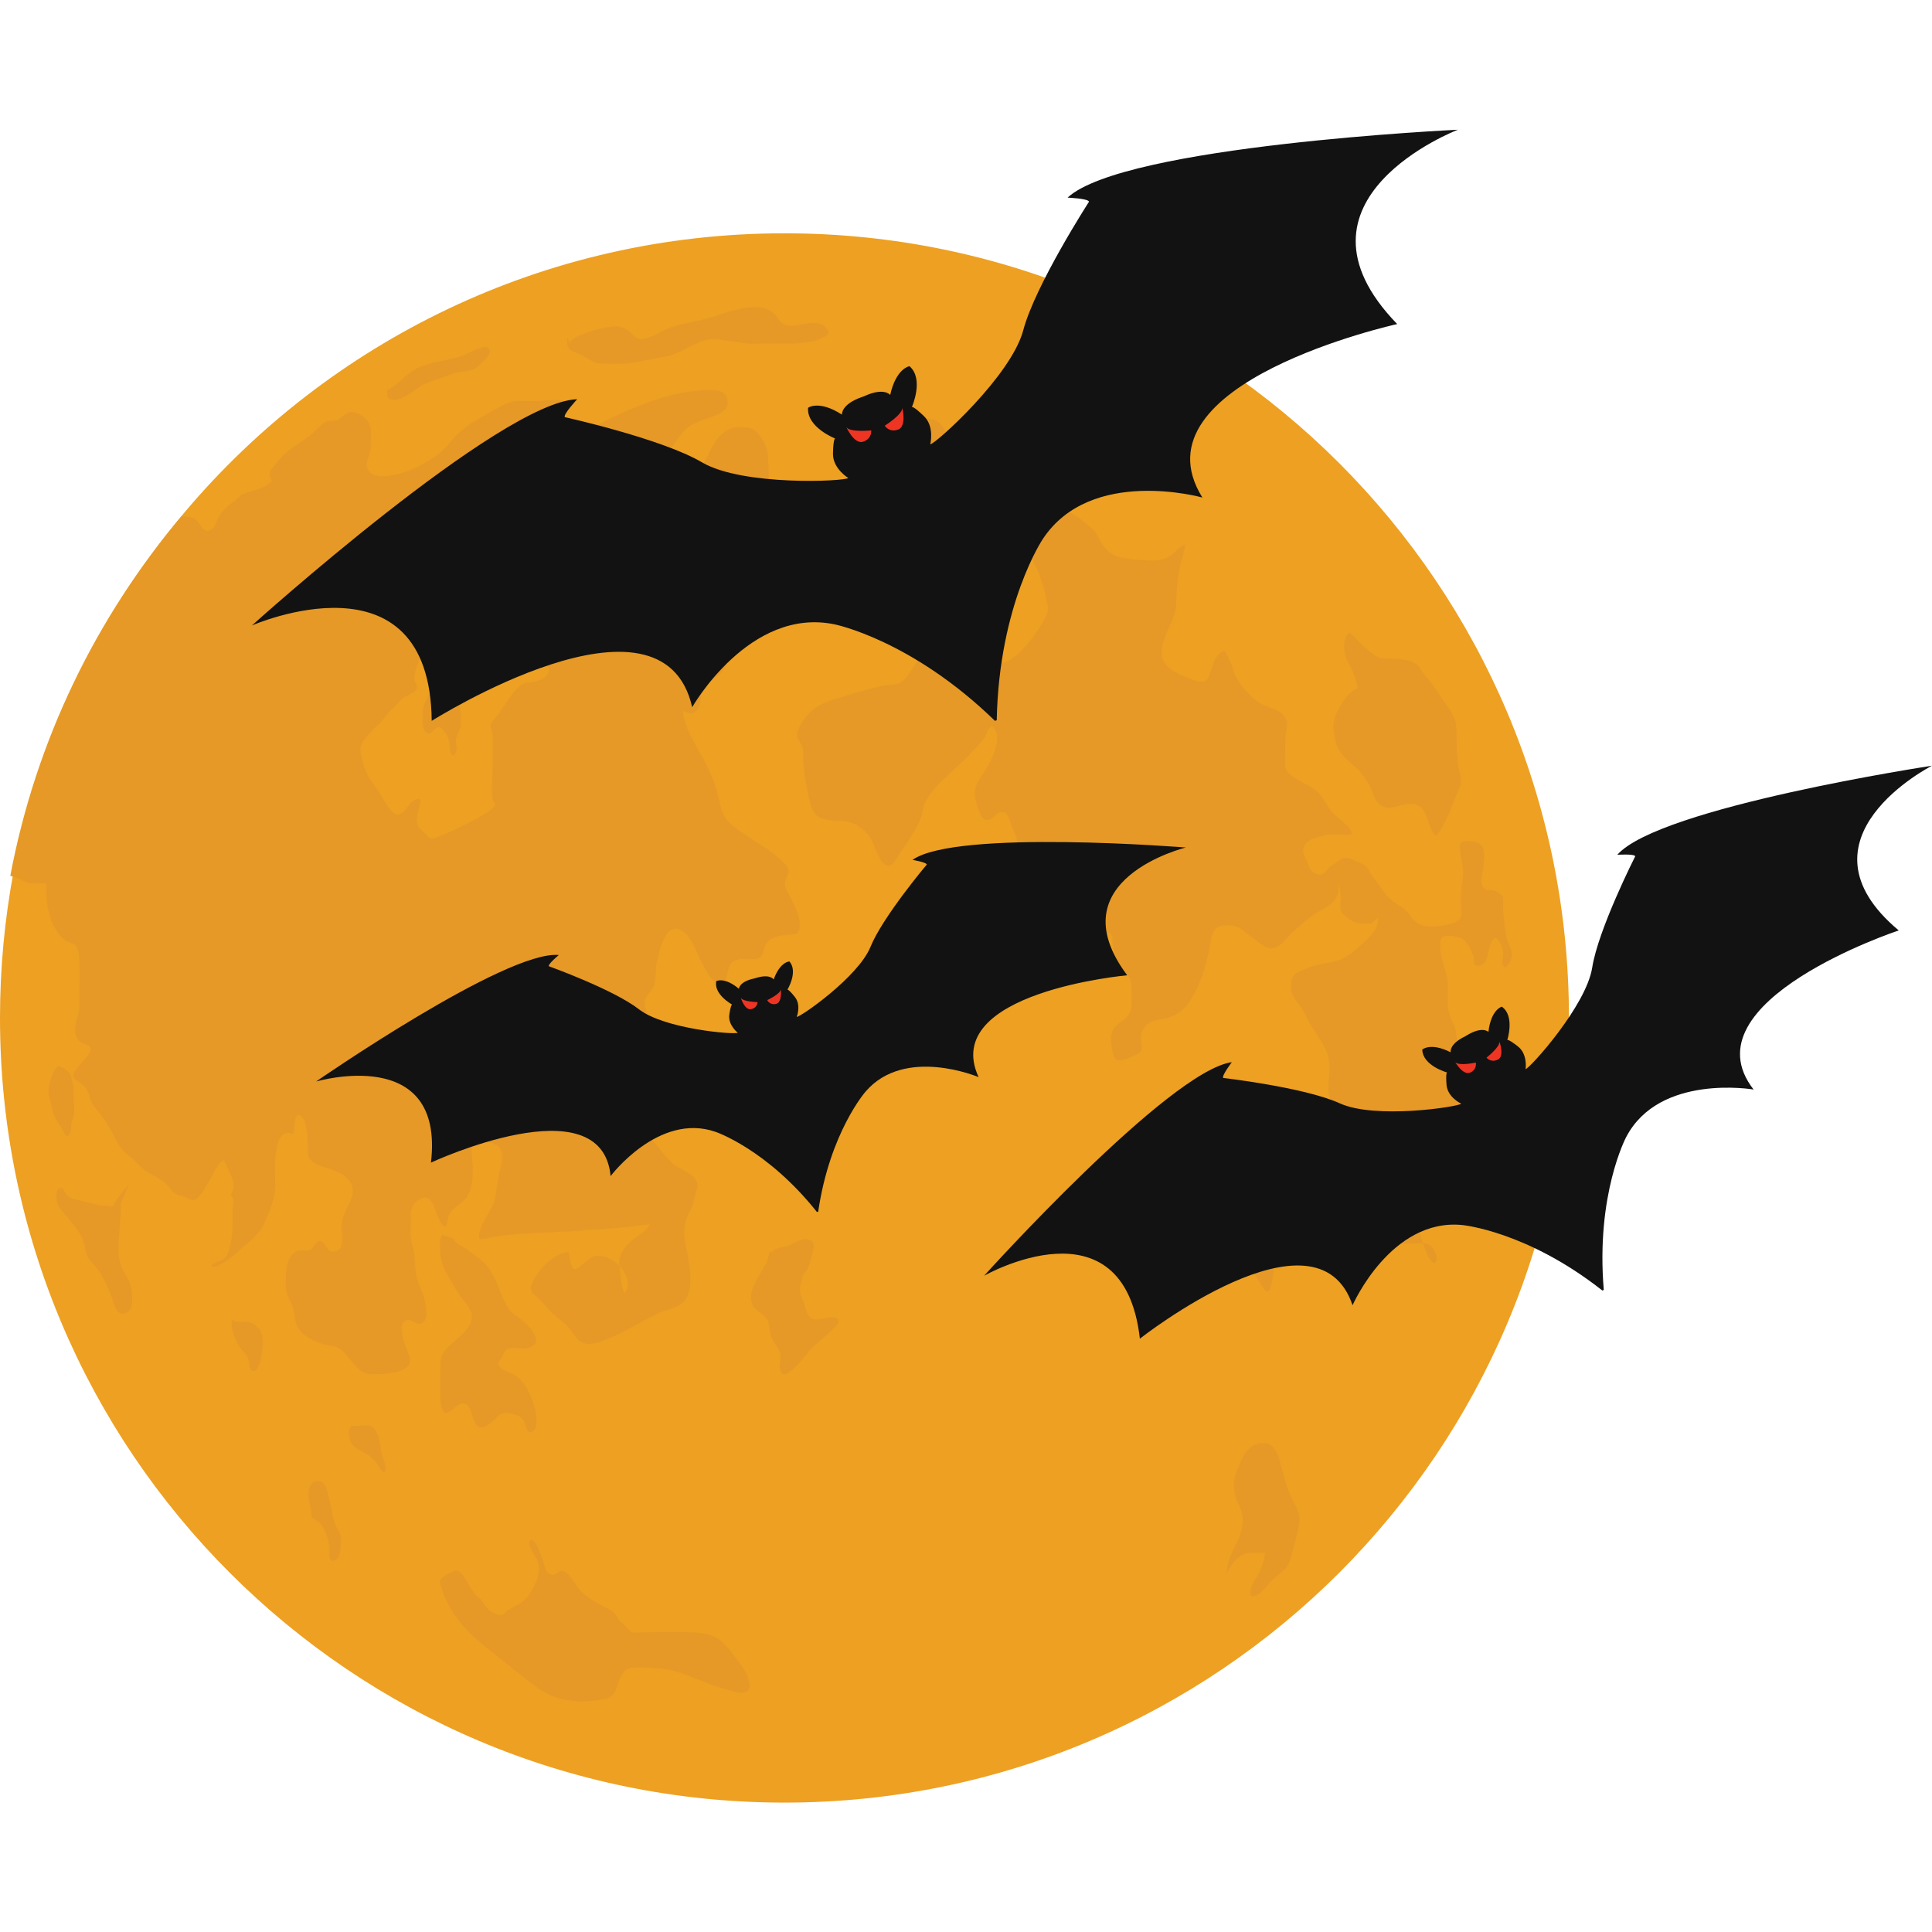 <svg xmlns="http://www.w3.org/2000/svg" xmlns:xlink="http://www.w3.org/1999/xlink" width="500" zoomAndPan="magnify" viewBox="0 0 375 375" height="500" preserveAspectRatio="xMidYMid meet" version="1.0"><defs><clipPath id="5c8dbe7b5a"><path d="M 0 45 L 305 45 L 305 349.906 L 0 349.906 Z M 0 45 " clip-rule="nonzero"/></clipPath><clipPath id="278263120d"><path d="M 48 25.156 L 283 25.156 L 283 140 L 48 140 Z M 48 25.156 " clip-rule="nonzero"/></clipPath></defs><g clip-path="url(#5c8dbe7b5a)"><path fill="#eda022" d="M 304.531 197.586 C 304.531 281.699 236.363 349.883 152.266 349.883 C 68.168 349.883 0 281.688 0 197.586 C 0 187.887 0.91 178.391 2.637 169.18 C 7.59 142.91 19.285 119.02 35.867 99.391 C 63.805 66.305 105.586 45.285 152.266 45.285 C 236.363 45.285 304.531 113.469 304.531 197.586 Z M 304.531 197.586 " fill-opacity="1" fill-rule="nonzero"/></g><path fill="#e69926" d="M 88.109 121.02 C 88.137 123.824 87.621 126.082 86.367 128.664 C 85.414 130.637 84.52 132.609 83.457 134.531 C 82.695 135.891 82.027 136.938 82.055 138.488 C 82.07 139.469 81.797 140.68 82.273 141.535 C 83.5 143.711 84.109 140.965 85.254 141.156 C 86.125 141.305 87.047 143.141 87.211 143.945 C 87.266 144.23 87.277 147.902 88.461 146.121 C 88.898 145.469 88.383 144.23 88.504 143.48 C 88.668 142.57 89.266 141.781 89.402 140.867 C 89.523 140.105 89.375 139.184 89.375 138.406 C 89.375 137.359 89.102 135.93 89.441 134.938 C 89.797 133.875 90.734 132.828 91.223 131.793 C 91.699 130.801 92.027 129.875 92.285 128.801 C 92.555 127.66 93.277 126.707 93.508 125.578 C 93.754 124.328 93.004 123.672 92 122.965 C 91.047 122.301 89.141 122.012 88.531 121.035 " fill-opacity="1" fill-rule="nonzero"/><path fill="#e69926" d="M 86.816 105.484 C 85.781 106.547 84.723 110.125 85.469 111.348 C 86.492 111.281 86.883 109.676 87.145 108.914 C 87.578 107.676 88.027 107.156 89.43 106.844 C 90.34 106.641 91.266 106.859 92.188 106.805 C 93.074 106.75 94.949 106.586 95.547 105.852 C 96.691 104.449 95.168 104.18 94.23 103.758 C 93.578 103.457 93.113 102.996 92.379 102.887 C 91.387 102.734 89.605 102.668 88.613 102.871 C 87.469 103.105 87.047 103.715 86.383 104.641 " fill-opacity="1" fill-rule="nonzero"/><path fill="#e69926" d="M 75.176 75.719 C 77.445 74.629 78.859 72.426 81.16 71.391 C 83.852 70.195 86.762 70.004 89.535 69.133 C 90.352 68.875 93.684 66.957 94.555 67.418 C 96.23 68.305 93.184 70.809 92.449 71.324 C 91.141 72.234 89.93 72.02 88.516 72.332 C 87.402 72.574 86.176 73.203 85.09 73.555 C 83.934 73.938 82.668 74.289 81.633 74.957 C 80.438 75.73 76.672 78.957 75.188 77.012 " fill-opacity="1" fill-rule="nonzero"/><path fill="#e69926" d="M 110.539 66.656 C 111.012 65.516 112.891 64.984 113.965 64.562 C 115.449 63.992 117.203 63.625 118.781 63.395 C 120.262 63.16 121.512 63.707 122.617 64.727 C 123.352 65.406 123.719 65.867 124.793 65.789 C 126.164 65.707 127.812 64.605 129.02 64.047 C 131.688 62.848 134.434 62.562 137.266 61.828 C 141.047 60.836 148.238 57.34 151.082 61.922 C 153.301 65.5 158.738 60.102 160.918 64.508 C 160.102 66.168 155.559 66.645 153.883 66.672 C 151.965 66.711 150.051 66.672 148.117 66.672 C 146.582 66.672 145.031 66.82 143.547 66.453 C 142.719 66.25 141.93 66.289 141.07 66.141 C 139.863 65.938 138.883 65.637 137.617 65.867 C 135.141 66.316 132.926 67.977 130.586 68.82 C 129.523 69.215 128.492 69.285 127.363 69.5 C 125.512 69.867 123.676 70.332 121.785 70.508 C 120.098 70.672 118.262 70.645 116.578 70.547 C 115.121 70.469 113.977 69.434 112.699 68.809 C 111.762 68.344 110.754 68.359 110.277 67.312 C 109.992 66.684 110.102 66.031 110.102 65.367 " fill-opacity="1" fill-rule="nonzero"/><path fill="#e69926" d="M 111.406 84.777 C 119.461 80.727 127.973 76.004 137.25 75.703 C 139.02 75.648 140.992 75.691 141.25 77.965 C 141.359 78.887 140.758 79.609 140.023 80.043 C 137.973 81.242 135.402 81.5 133.484 82.996 C 131.781 84.328 130.98 86.328 129.512 87.867 C 128.082 89.379 126.422 89.758 124.41 89.145 C 121.691 88.301 118.887 87.324 116.004 87.363 C 114.945 87.379 114.672 87.539 113.992 86.641 C 113.637 86.18 113.215 85.379 113.148 84.793 " fill-opacity="1" fill-rule="nonzero"/><path fill="#e69926" d="M 191.629 141.727 C 191.629 143.031 189.41 145.113 188.84 145.754 C 186.773 148.051 184.363 149.93 182.23 152.148 C 181.168 153.25 180.094 154.555 179.496 155.996 C 179.086 156.961 179.074 157.957 178.652 158.934 C 177.688 161.18 176.191 163.438 174.777 165.426 C 173.906 166.648 172.871 169.355 171.238 167.273 C 170.098 165.82 169.812 163.93 168.793 162.402 C 167.879 161.059 166.273 159.875 164.684 159.492 C 162.781 159.059 159.949 159.629 158.387 158.16 C 157.609 157.426 157.367 156.281 157.121 155.305 C 156.523 152.977 156.184 150.543 155.926 148.148 C 155.828 147.207 156.02 146.133 155.816 145.234 C 155.652 144.5 155.246 144.16 154.918 143.469 C 154.172 141.836 156.168 139.371 157.23 138.27 C 158.93 136.516 161.285 135.973 163.57 135.25 C 166.07 134.461 168.668 133.715 171.227 133.102 C 171.906 132.938 173.715 132.938 174.477 132.652 C 176 132.066 177.117 129.66 177.93 128.406 C 179.035 126.691 179.848 125.156 180.461 123.211 C 180.707 122.406 180.938 121.715 181.277 120.965 C 181.973 119.457 183.371 118.043 185.141 117.934 C 186.352 117.852 187.059 118.41 187.656 119.414 C 188.484 120.828 188.961 122.301 189.93 123.672 C 190.348 124.273 190.879 124.855 191.262 125.496 C 191.629 126.109 191.723 126.91 192.133 127.496 C 195.355 132.164 202.211 121.742 203.215 119.172 C 203.707 117.934 203.242 117.062 202.984 115.809 C 202.387 112.941 201.488 110.465 199.953 107.945 C 197.777 104.367 196.035 100.668 192.199 98.586 C 189.602 97.172 186.336 96.219 183.426 97.281 C 180.352 98.398 177.984 101.566 176.191 104.219 C 175.047 105.906 174.055 107.836 172.574 109.281 C 171.484 110.328 170.383 111.348 169.32 112.383 C 168.113 113.566 167.254 115.566 165.801 116.449 C 163.27 117.973 160.305 115.375 159.258 113.238 C 157.121 108.859 160.031 105.008 162.371 101.555 C 163.012 100.613 163.648 99.824 164.48 99.008 C 165.512 97.988 166.793 97.402 166.684 95.785 C 166.562 93.867 164.887 92.07 163.992 90.48 C 163.297 89.254 161.938 87.062 162.344 85.555 C 162.629 84.492 163.73 83.934 164.602 83.461 C 166.805 82.75 169.062 82.316 171.391 82.168 C 173.457 81.988 175.523 81.828 177.59 81.648 C 178.816 81.516 180.555 80.984 181.754 81.664 C 183.359 82.562 184.039 85.09 185.152 86.48 C 186.961 88.723 189.168 90.168 192.008 90.766 C 194.238 91.227 196.387 92.887 198.09 94.355 C 201.367 97.188 205.785 98.055 209.297 100.465 C 210.195 101.078 211.078 101.895 211.922 102.586 C 212.914 103.418 213.172 104.41 213.824 105.473 C 215.578 108.367 218.164 108.449 221.375 108.695 C 223.59 108.859 225.562 109.074 227.441 107.688 C 228.203 107.117 229.031 106 229.984 105.715 C 229.941 107.418 229.07 109.172 228.828 110.859 C 228.516 112.941 228.363 114.98 228.309 117.062 C 228.215 120.488 225.496 123.211 225.469 126.734 C 225.441 129.48 228.555 130.801 230.703 131.617 C 231.492 131.918 232.895 132.582 233.793 132.242 C 234.621 131.93 234.742 131.02 235.004 130.285 C 235.531 128.801 235.887 126.871 237.613 126.297 C 238.238 126.816 238.512 128.027 238.906 128.746 C 239.312 129.508 239.34 130.27 239.707 131.02 C 240.621 132.91 242.223 134.746 243.871 136.039 C 245.531 137.359 248.047 137.359 249.297 139.102 C 250.125 140.27 249.758 141.047 249.57 142.434 C 249.391 143.793 249.461 145.18 249.461 146.555 C 249.461 147.629 249.176 148.922 249.895 149.793 C 251.461 151.684 254.316 152.188 255.949 153.902 C 256.953 154.949 257.582 156.445 258.492 157.59 C 259.227 158.527 262.652 160.676 262.367 161.941 C 260.707 162.297 258.898 161.684 257.227 162.078 C 255.566 162.473 252.805 162.988 252.941 165.246 C 252.984 165.969 253.609 166.922 253.879 167.613 C 254.195 168.473 254.113 168.852 255.023 169.383 C 257.266 170.676 257.293 168.375 258.953 167.723 C 260.355 168.43 259.824 171.164 259.812 172.457 C 259.797 174.66 258.219 175.668 256.344 176.703 C 254.25 177.844 252.602 179.395 250.82 181 C 249.707 182.008 248.59 183.871 246.902 184.074 C 245.734 184.211 243.938 182.539 243.039 181.953 C 242.129 181.355 241.355 180.484 240.375 179.996 C 239.531 179.574 238.227 179.531 237.289 179.641 C 234.961 179.914 235.098 182.758 234.691 184.496 C 233.887 187.914 232.895 191.516 230.855 194.414 C 229.426 196.457 227.711 197.488 225.266 197.844 C 223.426 198.102 221.945 198.809 221.469 200.836 C 221.266 201.707 221.852 203.406 221.359 204.129 C 221.062 204.562 219.906 204.973 219.484 205.164 C 218.789 205.488 217.348 206.113 216.629 205.652 C 216.152 205.352 215.906 203.938 215.824 203.422 C 215.594 201.953 215.512 200.184 216.602 199.109 C 217.281 198.43 218.258 198.062 218.844 197.312 C 219.66 196.277 219.699 195.066 219.672 193.816 C 219.648 192.266 219.918 190.469 218.844 189.191 C 218.422 188.906 218 188.605 217.605 188.293 C 217.129 187.695 216.805 187.016 216.629 186.266 C 216.262 185.152 216.016 184.008 215.891 182.836 C 216.07 182.047 215.867 181.422 215.293 180.988 C 212.969 182.266 212.613 187.492 209.066 186.594 C 206.441 185.926 204.617 181.805 203.312 179.723 C 201.609 176.973 199.039 173.859 198.566 170.582 C 198.387 169.328 198.293 168.27 197.98 167.043 C 197.531 165.355 197.723 163.684 197.082 162.035 C 196.715 161.113 196.293 160.188 195.98 159.234 C 195.707 158.391 195.504 157.562 194.309 157.645 C 193.34 157.711 192.945 158.812 192.062 159.086 C 190.703 159.492 190.297 158.039 189.887 156.977 C 188.906 154.391 188.934 152.719 190.555 150.555 C 191.969 148.676 195.219 142.895 192.5 140.883 " fill-opacity="1" fill-rule="nonzero"/><path fill="#e69926" d="M 243.395 165.887 C 241.777 165.711 237.641 168.43 240.781 168.895 C 241.516 169.004 242.605 169.125 243.203 168.664 C 244.09 167.98 243.844 166.418 243.828 165.465 " fill-opacity="1" fill-rule="nonzero"/><path fill="#e69926" d="M 267.551 177.969 C 267.523 180.402 266.082 181.695 264.328 183.301 C 262.844 184.66 261.293 186.02 259.309 186.539 C 257.43 187.027 255.648 187.125 253.84 187.898 C 252.754 188.359 251.16 188.77 250.754 190.047 C 250.617 190.484 250.602 191.723 250.656 192.184 C 250.82 193.652 252.195 194.824 252.887 196.09 C 253.691 197.559 254.426 199.039 255.352 200.43 C 256.82 202.605 257.961 204.223 258.07 206.973 C 258.137 208.793 257.609 211.148 258.004 212.93 C 258.371 214.562 261.309 215.5 262.762 215.5 C 264.91 215.516 266.477 215.121 267.918 217.121 C 268.801 218.344 268.883 220.496 269.156 221.992 C 269.441 223.516 269.25 225.176 269.25 226.727 C 269.25 228.832 269.293 230.941 269.266 233.051 C 269.223 235.391 268.094 236.426 266.57 237.988 C 266.012 238.562 264.871 239.594 265.496 240.48 C 265.957 241.133 267.715 241.145 268.422 241.281 C 270.285 241.621 272.312 241.391 274.203 241.375 C 275.25 241.363 276.566 241.133 277.52 241.676 C 278.242 242.086 279.586 244.559 278.375 245.188 C 277.219 244.613 276.664 242.48 276.199 241.348 C 275.52 239.746 275.562 238.246 275.234 236.602 C 274.883 234.848 274.445 233.352 274.473 231.527 C 274.473 231.094 274.461 230.645 274.461 230.207 C 274.461 228.508 275.016 227.867 276.484 226.914 C 279.613 224.875 283.23 223.977 286.551 222.332 C 287.312 221.949 288.727 221.391 289.203 220.672 C 290.184 219.203 288.168 217.203 287.176 216.113 C 285.395 214.168 284.742 211.844 283.613 209.516 C 283.027 208.305 283.34 207.312 283.641 206.02 C 283.871 204.984 284.02 204.375 283.559 203.395 C 283.082 202.414 282.73 201.855 282.66 200.77 C 282.566 199.219 281.816 198.375 281.367 196.973 C 280.703 194.918 281.082 192.824 280.961 190.727 C 280.867 189.137 280.254 187.613 279.844 186.09 C 279.668 185.41 279.152 182.418 280.008 181.859 C 280.785 181.355 283.109 181.75 283.859 182.211 C 284.781 182.785 285.734 184.621 286.035 185.707 C 286.145 186.117 285.938 186.703 286.156 187.043 C 286.578 187.695 287.379 187.41 287.855 187.07 C 289.219 186.117 288.824 182.172 290.32 182.023 C 291.133 182.566 291.637 183.762 291.746 184.715 C 291.844 185.574 291.215 187.312 292.129 187.777 C 293.094 187.246 293.582 185.789 293.418 184.758 C 293.203 184.035 292.918 183.328 292.578 182.66 C 292.262 181.586 292.086 180.473 292.031 179.355 C 291.871 178.293 291.762 177.219 291.719 176.145 C 291.789 175.465 291.789 174.785 291.691 174.105 C 291.379 173.531 290.523 172.988 289.883 172.84 C 288.973 172.609 288.562 173.055 287.938 172.281 C 287.246 171.426 287.543 170.242 287.746 169.316 C 287.98 168.254 288.266 165.613 287.816 164.555 C 287.367 163.492 285.859 163.207 284.797 163.234 C 283.465 163.262 283.219 163.777 283.383 164.961 C 283.602 166.609 284.035 168.035 283.969 169.711 C 283.898 171.371 283.531 172.879 283.531 174.582 C 283.52 176.824 284.457 178.551 281.789 179.262 C 279.941 179.75 276.961 180.238 275.234 179.273 C 274.121 178.648 273.738 177.586 272.867 176.715 C 272.188 176.051 271.305 175.656 270.543 175.098 C 268.746 173.793 268.176 172.309 266.816 170.703 C 266.191 169.969 265.715 168.691 265.02 168.078 C 264.367 167.508 263.387 167.301 262.613 166.906 C 261.496 166.363 260.859 166.363 259.742 167.125 C 258.586 167.914 258.98 167.98 259.266 169.164 C 259.703 170.934 260.262 172.66 260.234 174.484 C 260.219 175.18 260.055 176.051 260.262 176.715 C 260.559 177.656 262 178.539 262.844 178.934 C 263.891 179.422 265.129 179.219 266.258 179.219 " fill-opacity="1" fill-rule="nonzero"/><path fill="#e69926" d="M 264.531 133.523 C 262.152 133.195 260 137.031 259.293 138.762 C 258.547 140.598 258.832 141.902 259.238 143.809 C 259.73 146.133 261.523 147.469 263.199 149.004 C 264.273 149.984 265.145 151.25 265.852 152.516 C 266.461 153.602 266.668 155.098 267.59 155.984 C 269.508 157.832 272.215 155.672 274.379 156.023 C 275.957 156.281 276.594 157.617 277.059 158.949 C 277.316 159.711 278.008 162.172 278.84 162.199 C 280.539 159.848 281.777 156.758 282.758 154.023 C 282.973 153.426 283.449 152.703 283.559 152.066 C 283.723 151.07 283.07 149.18 282.961 148.27 C 282.688 145.918 282.715 143.656 282.66 141.305 C 282.648 140.609 282.594 140.215 282.336 139.578 C 281.586 137.754 280.484 136.516 279.398 134.855 C 278.418 133.359 277.289 131.93 276.172 130.531 C 275.684 129.918 275.41 129.156 274.703 128.746 C 273.887 128.285 272.363 128.012 271.426 127.902 C 269.496 127.699 268.34 128.246 266.691 127.074 C 265.754 126.406 264.883 125.688 264.066 124.883 C 263.375 124.203 262.777 123.293 261.906 122.828 C 260.328 123.742 260.898 127.348 261.676 128.57 C 262.641 130.121 263.496 132.625 263.672 134.395 " fill-opacity="1" fill-rule="nonzero"/><path fill="#e69926" d="M 88.109 240.52 C 88.34 241.402 89.797 241.922 90.531 242.453 C 91.645 243.254 92.691 243.977 93.727 244.914 C 95.781 246.793 96.363 249.023 97.387 251.473 C 97.766 252.395 98.324 253.445 98.91 254.262 C 99.508 255.09 100.484 255.539 101.273 256.191 C 102.418 257.129 105.492 260.109 103.219 261.387 C 102.215 261.945 100.867 261.633 99.738 261.633 C 98.039 261.648 98.148 262.016 97.492 263.281 C 97.07 264.109 96.324 264.477 97.004 265.332 C 97.508 265.973 99.043 266.41 99.75 266.805 C 101.793 267.934 103.031 270.707 103.656 272.883 C 104.023 274.137 104.812 277.754 102.758 278.055 C 101.914 277.375 102.117 276.324 101.52 275.535 C 101.031 274.898 100.406 274.707 99.672 274.477 C 96.664 273.523 96.883 275.266 94.582 276.625 C 91.332 278.543 92.285 273.168 90.258 272.488 C 88.801 272 87.809 274.258 86.355 274.246 C 85.387 273.32 85.496 270.965 85.484 269.879 C 85.469 268.367 85.523 266.844 85.512 265.332 C 85.484 263.32 85.781 262.652 87.227 261.227 C 88.926 259.539 92.652 257.211 91.32 254.355 C 90.828 253.293 89.836 252.301 89.168 251.32 C 88.301 250.027 87.605 248.656 86.789 247.336 C 86.055 246.152 85.578 244.602 85.484 243.199 C 85.43 242.328 85.145 240.234 85.934 239.664 " fill-opacity="1" fill-rule="nonzero"/><path fill="#e69926" d="M 11.328 206.875 C 10.254 207.773 9.672 209.871 9.453 211.23 C 9.277 212.359 9.754 213.297 9.969 214.398 C 10.281 215.949 10.555 216.996 11.547 218.289 C 11.941 218.809 12.5 220.344 13.031 220.602 C 14.09 219.84 13.668 218.781 13.887 217.746 C 13.996 217.242 14.27 216.875 14.348 216.371 C 14.512 215.461 14.32 214.277 14.32 213.352 C 14.32 212.129 14.336 211.066 13.996 209.91 C 13.82 209.34 13.902 208.754 13.492 208.25 C 13.031 207.609 12.012 207.258 11.328 206.875 " fill-opacity="1" fill-rule="nonzero"/><path fill="#e69926" d="M 69.137 276.762 C 69.898 276.762 71.012 276.531 71.746 276.719 C 72.711 276.98 73.176 278.055 73.473 278.953 C 73.828 279.984 73.84 281.086 74.086 282.133 C 74.332 283.184 75.133 284.789 74.684 285.848 C 73.895 285.562 73.516 284.461 72.984 283.836 C 72.141 282.844 71.57 282.395 70.426 281.836 C 69.652 281.453 68.699 280.871 68.223 280.137 C 67.719 279.348 67.395 277.426 68.266 276.746 " fill-opacity="1" fill-rule="nonzero"/><path fill="#e69926" d="M 44.98 256.914 C 44.965 258.18 45.633 260.016 46.27 261.09 C 46.871 262.098 47.793 262.641 48.188 263.809 C 48.434 264.504 48.215 265.961 49.086 266.094 C 50.5 266.328 50.801 262.477 50.922 261.703 C 51.223 259.621 50.91 257.973 48.938 256.844 C 47.836 256.219 45.797 257.035 44.965 256.027 " fill-opacity="1" fill-rule="nonzero"/><path fill="#e69926" d="M 23.406 233.621 C 23.477 236.641 23 239.676 22.973 242.711 C 22.957 244.848 23.598 246.055 24.617 247.879 C 25.543 249.539 25.816 251.32 25.582 253.227 C 25.477 254.125 24.508 255.363 23.379 254.914 C 22.277 254.477 21.855 252.109 21.461 251.117 C 20.852 249.605 20.02 247.852 19.098 246.559 C 18.496 245.715 17.656 244.953 17.109 244.082 C 16.551 243.188 16.594 242.191 16.293 241.227 C 15.711 239.297 14.32 237.703 13.043 236.195 C 12.43 235.473 11.723 234.805 11.289 233.961 C 10.949 233.309 10.461 230.031 12.188 230.672 C 12.977 232.152 13.262 232.535 14.922 232.859 C 16.445 233.16 17.859 233.73 19.422 233.961 C 19.898 234.031 22.469 234.031 23.055 234.547 C 23.641 235.062 23.734 236.574 22.617 236.453 C 20.156 234.547 24.293 231.133 25.109 229.73 " fill-opacity="1" fill-rule="nonzero"/><path fill="#e69926" d="M 155.176 180.145 C 154.945 181.52 154.102 181.312 152.988 181.41 C 151.695 181.531 150.051 181.75 149.098 182.688 C 148.348 183.438 148.418 184.156 148.062 185.043 C 147.301 186.934 144.988 185.789 143.41 186.184 C 142.121 186.496 141.602 187.082 141.344 188.254 C 141.098 189.383 140.922 190.621 139.754 191.23 C 138.285 190.77 137.086 188.402 136.406 187.219 C 135.277 185.203 134.641 182.484 132.789 180.961 C 129.293 178.09 127.988 184.551 127.5 186.715 C 127.105 188.512 127.512 190.594 126.492 192.129 C 126.082 192.742 125.242 193.531 125.117 194.266 C 124.926 195.355 125.895 197.176 126.246 198.168 C 127.523 201.789 128.652 205.312 128.871 209.133 C 128.953 210.605 128.52 213.215 127.812 214.523 C 127.008 216.004 125.594 216.195 124.113 216.289 C 123.023 216.359 120.207 217.27 120.684 218.836 C 120.957 219.691 123.719 219.527 124.656 219.812 C 125.934 220.207 126.574 221.133 127.363 222.141 C 128.328 223.363 129.414 224.754 130.559 225.828 C 131.934 227.105 135.113 227.828 135.359 229.895 C 135.441 230.574 135.074 231.188 134.938 231.828 C 134.707 232.996 134.57 233.785 133.984 234.887 C 132.488 237.664 132.641 239.719 133.266 242.613 C 133.852 245.309 134.91 250.711 132.461 252.898 C 131.348 253.891 129.551 254.109 128.207 254.707 C 124.656 256.285 121.434 258.52 117.801 259.934 C 116.031 260.613 113.844 261.539 112.277 260.07 C 111.531 259.375 110.984 258.34 110.305 257.566 C 109.176 256.285 107.707 255.566 106.594 254.262 C 105.941 253.484 105.246 252.668 104.484 251.988 C 103.574 251.172 102.703 250.734 103.164 249.457 C 104.188 246.613 107.355 243.293 110.348 243.023 C 110.727 243.977 110.551 245.867 111.559 246.398 C 112.797 245.961 113.734 244.723 114.848 244.059 C 115.691 243.555 116.289 243.715 117.23 243.922 C 118.223 244.137 119.352 244.82 120.25 245.73 C 120.25 245.77 120.25 245.797 120.262 245.84 C 120.398 247.402 120.508 249.621 121.199 251.035 C 122.562 249.348 121.719 247.227 120.25 245.73 C 120.168 244.793 120.18 244.082 120.645 243.254 C 121.188 242.273 121.988 241.254 122.887 240.574 C 124.016 239.703 125.445 238.941 126.191 237.664 C 124.805 237.664 123.379 237.961 122.004 238.113 C 118.547 238.48 115.082 238.723 111.598 238.941 C 106.348 239.27 101.004 239.254 95.793 240.07 C 94.883 240.219 93.957 240.559 93.02 240.398 C 92.664 237.895 95.441 235.27 96.012 232.93 C 96.363 231.434 96.473 229.949 96.758 228.438 C 97.059 226.832 98.281 223.516 96.543 222.344 C 95.836 221.867 93.398 221.258 92.555 221.5 C 90.992 221.949 91.754 225.094 91.77 226.332 C 91.781 228.168 91.754 230.059 90.91 231.746 C 90.176 233.215 88.926 233.758 87.824 234.859 C 86.91 235.758 86.91 236.859 86.504 238.031 C 84.547 237.895 84.641 231.297 81.84 232.574 C 80.18 233.336 79.648 234.535 79.691 236.234 C 79.703 237.336 79.648 238.426 79.676 239.527 C 79.703 240.777 80.152 241.867 80.344 243.105 C 80.641 245.062 80.465 246.996 81.172 248.887 C 81.66 250.191 82.234 251.363 82.504 252.762 C 82.695 253.758 83.184 256.367 81.785 256.887 C 80.793 257.254 79.879 255.84 78.875 256.246 C 76.699 257.129 79.023 261.918 79.473 263.332 C 80.492 266.625 74.629 266.625 72.656 266.734 C 70.781 266.832 69.746 266.016 68.59 264.652 C 67.816 263.727 66.742 262.191 65.695 261.633 C 64.742 261.129 63.438 261.102 62.43 260.789 C 60.621 260.23 58.512 259.129 57.668 257.336 C 57.207 256.34 57.246 255.238 56.961 254.191 C 56.691 253.145 56.16 252.289 55.777 251.293 C 55.277 250 55.508 248.344 55.547 246.953 C 55.574 245.566 56.133 243.637 57.465 242.898 C 58.336 242.426 59.371 243.008 60.211 242.602 C 60.961 242.246 61.234 240.805 62.184 240.914 C 63.098 241.008 63.23 242.531 64.184 242.848 C 65.301 243.215 66.199 242.438 66.375 241.402 C 66.633 239.977 66.102 238.438 66.402 236.969 C 66.578 236.098 66.984 235.242 67.379 234.453 C 68.168 232.875 69.027 231.27 68.074 229.594 C 66.512 226.82 62.836 227.121 60.566 225.391 C 59.426 224.52 59.887 223.188 59.75 221.867 C 59.641 220.809 59.547 217.527 58.566 216.727 C 56.785 215.297 57.371 219.582 56.852 220.102 C 52.445 218.262 53.535 228.727 53.398 230.656 C 53.234 232.914 52.297 235.188 51.398 237.227 C 50.473 239.363 48.746 240.75 46.965 242.207 C 46.176 242.859 42.176 246.738 40.996 245.637 C 41.863 244.926 43.266 244.766 43.945 243.852 C 44.504 243.117 44.668 241.742 44.855 240.875 C 45.293 238.859 45.168 236.859 45.168 234.82 C 45.168 234.426 45.633 231.949 44.801 232.113 C 44.816 231.594 45.184 231.297 45.32 230.805 C 45.457 230.25 45.375 229.855 45.223 229.281 C 44.855 227.883 44.094 226.508 43.469 225.203 C 42.465 225.203 41.227 228.223 40.668 229.051 C 40 230.043 38.859 232.684 37.594 232.914 C 36.926 233.039 36.641 232.645 36.031 232.383 C 35.172 232.031 34.316 232.016 33.609 231.352 C 32.875 230.645 32.508 229.801 31.621 229.242 C 30.711 228.684 29.785 228.098 28.836 227.594 C 27.422 226.848 26.617 225.488 25.297 224.562 C 23.91 223.598 23.23 222.645 22.441 221.078 C 21.367 218.957 20.129 216.848 18.523 215.121 C 17.367 213.867 17.531 212.047 16.309 210.781 C 15.059 209.477 13.453 209.625 14.742 207.68 C 15.504 206.535 16.66 205.531 17.355 204.402 C 18.445 202.605 16.023 202.945 15.219 201.871 C 13.668 199.773 15.449 197.406 15.426 195.164 C 15.41 193.883 15.426 192.605 15.426 191.34 C 15.426 190.145 15.477 188.934 15.438 187.734 C 15.41 186.824 15.383 184.742 14.934 183.859 C 14.457 182.934 13.668 183.109 12.84 182.605 C 11.984 182.09 11.152 181.027 10.676 180.156 C 9.125 177.34 8.938 174.555 8.965 171.449 L 7.672 171.449 C 6.938 171.438 6.133 171.574 5.426 171.371 C 4.762 171.18 4.137 170.676 3.453 170.457 C 3.008 170.309 2.516 170.145 2 169.996 C 6.949 143.727 18.648 119.836 35.227 100.207 C 35.977 100.234 36.695 100.328 37.375 100.559 C 38.273 100.859 38.246 101.184 38.805 101.879 C 39.402 102.613 39.797 103.484 40.914 102.859 C 41.879 102.316 41.906 101.281 42.383 100.449 C 43.199 99.062 44.23 98.125 45.535 97.227 C 46.094 96.848 46.422 96.289 47.008 95.949 C 47.973 95.609 48.949 95.293 49.945 95.008 C 50.992 94.711 51.918 94.18 52.703 93.445 C 52.676 92.738 52.203 92.465 52.352 91.73 C 52.473 91.16 53.031 90.684 53.371 90.246 C 54.188 89.172 54.895 88.328 55.984 87.5 C 57.398 86.438 58.895 85.461 60.293 84.41 C 61.262 83.676 62.074 82.547 63.125 81.949 C 64.062 81.418 64.988 81.961 65.871 81.324 C 66.836 80.617 67.352 79.801 68.715 80.004 C 69.898 80.18 71.461 81.488 71.855 82.684 C 72.195 83.719 71.91 85.188 71.922 86.262 C 71.938 87.527 71.801 88.016 71.367 89.133 C 70.645 91.023 71.977 92.41 73.977 92.438 C 77.676 92.48 81.934 90.492 84.871 88.316 C 86.68 86.969 87.809 85.039 89.562 83.594 C 91.715 81.828 94.5 80.316 96.949 79.023 C 98.621 78.125 99.18 77.84 100.867 77.812 C 101.98 77.801 103.109 77.84 104.227 77.84 C 105.75 77.84 109.477 77.121 110.594 78.359 C 110.402 79.309 108.852 79.461 108.102 79.895 C 107.613 80.18 107.301 80.508 106.879 80.859 C 104.84 82.492 101.996 83.801 99.535 84.672 C 96.828 85.621 94.379 86.031 92.055 87.758 C 90.543 88.875 90.449 90.383 90.461 92.098 C 90.477 93.473 90.734 95.133 90.148 96.398 C 89.035 98.816 87.062 99.879 84.844 101.254 C 83.742 101.934 81.73 103.023 80.953 104.191 C 80.328 105.129 80.246 107.102 80.18 108.18 C 79.934 111.578 80.793 114.98 81.633 118.246 C 81.977 119.539 81.84 120.926 81.824 122.246 C 81.824 123.035 82.027 123.742 82.082 124.516 C 82.152 125.605 81.73 126.871 81.418 127.918 C 81.023 129.195 80.191 130.773 80.508 132.176 C 80.602 132.598 81.008 133.086 80.926 133.523 C 80.777 134.422 78.695 135.074 78.125 135.562 C 77.434 136.148 76.902 136.883 76.234 137.496 C 75.27 138.367 74.574 139.48 73.664 140.406 C 73.094 140.992 72.469 141.508 71.922 142.121 C 71.352 142.762 70.66 143.562 70.238 144.312 C 69.559 145.496 70.238 147.262 70.562 148.488 C 71.055 150.324 72.074 151.656 73.176 153.125 C 73.801 153.957 75.91 158.363 77.227 158.145 C 79.117 157.848 79.199 154.961 81.621 155.086 C 81.609 156.648 80.629 158.215 80.969 159.82 C 81.172 160.773 82.027 161.328 82.695 162.012 C 83.539 162.867 83.703 162.934 84.859 162.484 C 87.879 161.316 90.719 159.957 93.508 158.297 C 94.148 157.914 95.902 157.086 96.023 156.215 C 96.094 155.727 95.766 155.75 95.672 155.289 C 95.289 153.453 95.629 151.305 95.629 149.441 C 95.629 147.617 95.617 145.781 95.645 143.957 C 95.656 143.289 95.672 142.652 95.535 141.984 C 95.441 141.551 95.156 141.262 95.223 140.773 C 95.316 140.078 96.527 138.992 96.922 138.406 C 97.738 137.211 98.445 135.973 99.344 134.844 C 100.012 134 100.922 132.828 102.008 132.531 C 102.566 132.379 102.906 132.461 103.465 132.379 C 104.266 132.27 105.762 131.66 106.211 131.004 C 106.648 130.352 106.469 129.402 106.445 128.68 C 106.418 127.672 106.66 125.699 105.914 124.844 C 105.289 124.121 103.793 124.094 102.934 123.809 C 101.246 123.238 100.336 122.027 99.344 120.598 C 98.324 119.117 97.574 117.227 96.105 116.121 C 95.207 115.441 93.031 115.074 92.68 113.945 C 93.074 112.832 94.012 113.77 94.461 114.219 C 95.387 115.145 95.344 115.172 96.188 114.148 C 98.215 111.73 100.254 109.391 102.035 106.762 C 102.758 105.703 103.711 105.605 104.906 106.098 C 105.559 106.367 107.207 107.906 107.559 106.383 C 106.238 105.238 104.703 104.762 103.656 103.281 C 102.648 101.852 102.133 100.219 101.695 98.547 C 101.398 97.43 101.383 95.824 100.934 94.805 C 101.902 94.941 102.895 95.023 103.711 95.16 C 108.703 96.016 113.719 96.766 118.738 97.512 C 121.773 97.961 126.289 99.66 129.199 98.137 C 129.566 97.73 129.934 97.309 130.301 96.898 C 131.402 95.895 132.477 94.859 133.523 93.797 C 135.402 91.934 136.531 90.125 137.684 87.812 C 138.773 85.637 140.203 83.27 142.812 82.996 C 144.254 82.848 145.953 82.805 146.961 83.949 C 148.402 85.566 149.098 87.379 149.125 89.527 C 149.191 93.375 149.684 97.77 148.293 101.43 C 147.219 104.246 144.406 106.328 142.133 108.109 C 140.691 109.238 139.031 109.934 139.156 111.891 C 139.289 114.109 140.094 116.301 140.406 118.488 C 140.758 120.938 140.051 123.512 140.801 125.891 C 141.289 127.48 141.438 128.367 140.461 129.93 C 139.398 131.617 136.91 132.406 136.23 134.242 C 135.754 135.523 136.27 137.113 134.992 138.105 C 134.066 138.816 133.469 138.242 132.531 137.93 C 132.652 140.395 134.137 143.113 135.32 145.168 C 136.883 147.887 138.406 150.746 139.223 153.805 C 139.672 155.48 139.848 157.426 140.883 158.879 C 142.051 160.527 144.16 161.668 145.777 162.758 C 147.586 163.98 149.531 165.125 151.164 166.582 C 151.777 167.137 152.918 168.008 153.043 168.934 C 153.164 169.832 152.336 170.566 152.309 171.449 C 152.281 172.418 153.109 173.586 153.516 174.391 C 154.305 175.969 155.488 178.293 155.176 180.145 Z M 155.176 180.145 " fill-opacity="1" fill-rule="nonzero"/><path fill="#e69926" d="M 245.121 216.793 C 243.668 218.305 242.172 219.461 240.469 220.684 C 239.965 221.039 236.484 223.051 236.949 224.168 C 237.316 225.066 239.598 224.984 240.387 225.309 C 242.496 226.195 242.062 227.406 241.559 229.461 C 240.945 231.922 242.852 230.957 244.305 231.961 C 246.059 233.172 246.508 235.609 246.973 237.512 C 247.367 239.117 247.297 240.629 247.297 242.289 C 247.297 244.613 247.367 246.98 246.754 249.254 C 246.59 249.852 246.578 250.789 245.734 250.656 C 245.055 249.812 244.457 248.926 243.938 247.977 C 243.434 247.145 242.906 246.328 242.332 245.539 C 241.652 244.738 240.852 244.125 239.941 243.637 C 238.648 242.926 238.293 242.559 237.762 241.035 C 237.41 240.004 237.383 239.609 236.484 239.023 C 235.547 238.426 235.016 238.031 234.242 237.215 C 232.934 235.812 231.914 234.18 231.738 232.223 C 231.645 231.172 231.75 230.645 231.344 229.637 C 231.059 228.941 230.719 228.234 230.281 227.609 C 229.207 226.031 227.289 224.727 227.387 222.535 C 227.426 221.543 228.148 221.066 228.664 220.262 C 229.18 219.445 229.262 218.535 229.699 217.691 C 230.324 216.453 231.344 215.285 232.16 214.168 C 233.383 212.48 235.355 211.395 236.211 209.477 C 236.676 208.426 236.539 207.258 236.512 206.113 C 236.418 207.324 236.879 208.535 237.219 209.691 C 237.613 211.027 237.684 212.359 239.07 212.973 C 240.172 213.445 241.148 213.527 242.145 214.223 C 243.082 214.875 243.926 215.57 244.727 216.387 " fill-opacity="1" fill-rule="nonzero"/><path fill="#e69926" d="M 149.367 242.684 C 149.301 246.289 144.324 249.824 146.215 253.473 C 146.688 254.383 147.586 254.707 148.309 255.402 C 149.504 256.547 149.191 257.512 149.574 259.02 C 149.844 260.07 150.418 260.789 151 261.676 C 151.98 263.117 151.098 264.449 151.465 265.961 C 152.184 268.926 156.848 262.34 157.707 261.496 C 159.027 260.191 160.605 259.117 161.867 257.77 C 162.289 257.32 163.188 256.668 162.574 255.988 C 161.812 255.156 159.242 256.273 158.238 256.109 C 156.645 255.863 156.535 254.395 156.047 253.051 C 155.586 251.77 155 250.684 155.379 249.363 C 155.559 248.75 155.68 248.027 155.898 247.43 C 156.035 247.078 156.496 246.711 156.688 246.355 C 157.055 245.676 157.258 244.832 157.449 244.082 C 157.789 242.793 158.645 240.926 156.727 240.547 C 155.406 240.289 154.047 241.445 152.836 241.84 C 151.707 242.207 150.551 242.086 149.789 243.117 " fill-opacity="1" fill-rule="nonzero"/><path fill="#e69926" d="M 245.559 300.066 C 245.719 301.684 245.219 303.305 244.633 304.785 C 244.238 305.777 241.871 308.812 242.961 309.82 C 244.715 309.793 245.664 307.859 246.836 306.812 C 247.555 306.172 248.277 305.547 249.012 304.934 C 249.938 304.145 250.223 303.383 250.562 302.215 C 251.215 299.957 251.855 297.699 252.195 295.371 C 252.398 293.957 251.801 292.895 251.133 291.656 C 249.855 289.25 249.203 286.746 248.562 284.105 C 247.949 281.605 246.836 279.398 243.953 280.285 C 241.734 280.965 240.66 283.891 239.941 285.902 C 239.109 288.203 239.531 290.215 240.566 292.34 C 241.91 295.098 241 297.52 239.723 300.105 C 239.301 300.977 238.836 301.902 238.551 302.828 C 238.156 304.133 238.145 305.59 237.52 306.812 C 238.008 305.344 239.016 303.453 240.184 302.434 C 241.75 301.07 243.652 301.371 245.559 301.371 " fill-opacity="1" fill-rule="nonzero"/><path fill="#e69926" d="M 122.617 316.879 C 126.371 316.879 130.164 316.691 133.902 316.824 C 136.27 316.906 138.324 317.082 140.148 318.676 C 141.766 320.078 143.086 322.293 144.406 324.008 C 144.949 324.715 145.492 326.402 145.453 327.301 C 145.355 329.613 141.887 328.129 140.785 327.844 C 137.359 326.945 134.258 325.262 130.859 324.336 C 129.523 323.98 128.207 323.816 126.832 323.777 C 125.5 323.738 122.492 323.219 121.363 324.238 C 119.488 325.914 120.277 329.164 117.473 329.75 C 112.973 330.688 108.184 330.391 104.391 327.613 C 101.711 325.656 99.125 323.504 96.5 321.449 C 94.367 319.777 92.055 317.98 90.23 315.953 C 88.027 313.508 86.516 311.031 85.605 307.914 C 85.293 306.828 85.266 306.621 86.34 305.902 C 86.723 305.645 88.082 304.812 88.543 304.84 C 89.945 304.934 91.141 308.16 91.984 309.152 C 92.527 309.793 93.195 310.27 93.711 310.949 C 94.133 311.492 94.418 312.172 94.992 312.609 C 95.387 312.922 96.652 313.535 97.18 313.492 C 97.754 313.438 98.105 312.895 98.543 312.582 C 99.48 311.93 100.555 311.535 101.465 310.824 C 102.637 309.914 103.438 308.473 104.035 307.125 C 104.527 306.023 104.785 304.324 104.445 303.113 C 104.238 302.418 101.766 299.453 103.191 298.855 C 104.199 299.344 104.895 301.738 105.301 302.691 C 105.668 303.547 105.789 305.383 106.973 305.656 C 108.062 305.902 108.348 304.621 109.34 304.922 C 110.305 305.207 111.328 306.949 111.871 307.75 C 113.137 309.641 115 310.637 116.957 311.738 C 117.609 312.105 118.574 312.457 119.094 312.977 C 119.828 313.711 119.938 314.582 120.902 315.164 " fill-opacity="1" fill-rule="nonzero"/><path fill="#e69926" d="M 62.227 295.754 C 63.18 296.895 63.898 299.004 63.965 300.516 C 64.008 301.398 63.559 303.645 65.164 302.746 C 66.156 302.188 66.102 300.363 66.102 299.426 C 66.102 298.895 66.184 298.363 66.035 297.836 C 65.805 296.992 65.121 296.352 64.891 295.469 C 64.402 293.602 64.145 291.672 63.613 289.809 C 63.383 289.02 63.285 288.23 62.578 287.781 C 61.805 287.289 61 287.398 60.457 288.066 C 59.152 289.617 60.527 292.785 60.5 294.473 " fill-opacity="1" fill-rule="nonzero"/><path fill="#121212" d="M 146.676 189.844 C 149.492 188.945 150.172 190.117 150.172 190.117 C 151.41 186.648 153.219 186.621 153.219 186.621 C 154.973 188.578 152.836 192.102 152.836 192.102 C 152.836 192.102 153 191.91 154.277 193.504 C 155.559 195.094 154.645 197.379 154.645 197.379 C 155.352 197.434 166.574 189.641 168.953 183.805 C 171.32 177.969 179.891 167.805 179.891 167.805 C 179.836 167.355 177.117 166.906 177.117 166.906 C 185.508 160.906 230.176 164.5 230.176 164.5 C 230.176 164.5 204.836 170.676 218.789 189.301 C 218.789 189.301 182.352 192.566 189.941 209.066 C 189.941 209.066 175.648 203 168.016 211.871 C 168.016 211.871 161.078 219.758 158.809 235.188 L 158.562 235.242 C 148.852 223.039 138.895 219.691 138.895 219.691 C 127.852 215.855 118.52 228.277 118.52 228.277 C 116.809 210.195 83.648 225.664 83.648 225.664 C 86.367 202.551 61.355 209.922 61.355 209.922 C 61.355 209.922 98.199 184.402 108.469 185.367 C 108.469 185.367 106.348 187.125 106.523 187.543 C 106.523 187.543 119.039 192.035 124.016 195.898 C 128.996 199.762 142.609 200.863 143.195 200.457 C 143.195 200.457 141.262 198.945 141.562 196.918 C 141.875 194.891 142.105 194.988 142.105 194.988 C 142.105 194.988 138.488 193.016 139.031 190.441 C 139.031 190.441 140.609 189.559 143.426 191.926 C 143.426 191.926 143.438 190.566 146.32 189.938 Z M 146.676 189.844 " fill-opacity="1" fill-rule="nonzero"/><path fill="#ee3524" d="M 147.043 194.512 C 147.043 194.512 144.242 194.457 143.793 193.68 C 143.793 193.68 144.539 196.145 145.793 195.871 C 147.043 195.613 147.043 194.512 147.043 194.512 Z M 147.043 194.512 " fill-opacity="1" fill-rule="nonzero"/><path fill="#ee3524" d="M 148.922 194.117 C 148.922 194.117 151.465 192.945 151.559 192.047 C 151.559 192.047 151.859 194.594 150.621 194.863 C 149.383 195.137 148.922 194.117 148.922 194.117 Z M 148.922 194.117 " fill-opacity="1" fill-rule="nonzero"/><g clip-path="url(#278263120d)"><path fill="#121212" d="M 167.719 76.914 C 171.594 75.105 172.789 76.656 172.789 76.656 C 173.945 71.445 176.531 71.078 176.531 71.078 C 179.414 73.57 176.992 79.012 176.992 79.012 C 176.992 79.012 177.184 78.699 179.32 80.75 C 181.453 82.805 180.555 86.246 180.555 86.246 C 181.578 86.195 196.266 72.941 198.605 64.129 C 200.945 55.312 211.379 39.148 211.379 39.148 C 211.215 38.523 207.215 38.359 207.215 38.359 C 218.176 28.211 282.973 25.18 282.973 25.18 C 282.973 25.18 247.746 38.703 271.195 62.902 C 271.195 62.902 219.469 74.277 233.383 96.574 C 233.383 96.574 211.746 90.48 202.414 104.613 C 202.414 104.613 193.914 117.211 193.465 139.793 L 193.125 139.918 C 176.938 124.176 162.031 121.195 162.031 121.195 C 145.465 117.715 134.352 137.266 134.352 137.266 C 128.559 111.621 83.797 139.918 83.797 139.918 C 83.457 106.219 48.898 121.402 48.898 121.402 C 48.898 121.402 97.098 77.977 112.035 77.488 C 112.035 77.488 109.301 80.398 109.625 80.969 C 109.625 80.969 128.41 85.117 136.27 89.746 C 144.133 94.371 163.895 93.457 164.656 92.777 C 164.656 92.777 161.609 90.969 161.68 88.004 C 161.746 85.039 162.102 85.117 162.102 85.117 C 162.102 85.117 156.551 82.941 156.848 79.148 C 156.848 79.148 158.945 77.582 163.418 80.48 C 163.418 80.48 163.188 78.52 167.215 77.094 Z M 167.719 76.914 " fill-opacity="1" fill-rule="nonzero"/></g><path fill="#ee3524" d="M 169.105 83.539 C 169.105 83.539 165.066 83.977 164.289 82.941 C 164.289 82.941 165.812 86.328 167.555 85.73 C 169.293 85.133 169.105 83.539 169.105 83.539 Z M 169.105 83.539 " fill-opacity="1" fill-rule="nonzero"/><path fill="#ee3524" d="M 171.73 82.629 C 171.73 82.629 175.172 80.465 175.145 79.176 C 175.145 79.176 176.039 82.777 174.301 83.391 C 172.547 84.004 171.73 82.629 171.73 82.629 Z M 171.73 82.629 " fill-opacity="1" fill-rule="nonzero"/><path fill="#121212" d="M 284.754 200.93 C 287.789 199.109 288.902 200.293 288.902 200.293 C 289.406 195.926 291.5 195.395 291.5 195.395 C 294.086 197.191 292.562 201.871 292.562 201.871 C 292.562 201.871 292.699 201.598 294.629 203.109 C 296.562 204.617 296.113 207.516 296.113 207.516 C 296.941 207.379 307.879 195.246 309.047 187.805 C 310.219 180.363 317.398 166.199 317.398 166.199 C 317.207 165.695 313.918 165.914 313.918 165.914 C 322.051 156.648 375 148.625 375 148.625 C 375 148.625 347.211 162.73 368.539 180.594 C 368.539 180.594 327.043 194.348 340.371 211.477 C 340.371 211.477 322.078 208.32 315.629 220.727 C 315.629 220.727 309.727 231.801 311.293 250.367 L 311.02 250.492 C 296.387 238.957 283.887 237.785 283.887 237.785 C 269.984 236.344 262.531 253.348 262.531 253.348 C 255.594 232.777 221.25 259.836 221.25 259.836 C 218.098 232.195 191.016 247.621 191.016 247.621 C 191.016 247.621 226.883 207.855 239.098 206.168 C 239.098 206.168 237.098 208.793 237.422 209.23 C 237.422 209.23 253.199 211.039 260.055 214.156 C 266.898 217.285 283.043 214.848 283.625 214.223 C 283.625 214.223 280.961 213 280.77 210.562 C 280.582 208.129 280.879 208.168 280.879 208.168 C 280.879 208.168 276.133 206.863 276.066 203.719 C 276.066 203.719 277.656 202.266 281.574 204.25 C 281.574 204.25 281.207 202.672 284.402 201.148 Z M 284.754 200.93 " fill-opacity="1" fill-rule="nonzero"/><path fill="#ee3524" d="M 286.457 206.25 C 286.457 206.25 283.18 206.957 282.457 206.168 C 282.457 206.168 283.992 208.82 285.383 208.184 C 286.754 207.531 286.457 206.25 286.457 206.25 Z M 286.457 206.25 " fill-opacity="1" fill-rule="nonzero"/><path fill="#ee3524" d="M 288.535 205.285 C 288.535 205.285 291.176 203.219 291.039 202.156 C 291.039 202.156 292.086 205.039 290.715 205.68 C 289.324 206.332 288.535 205.285 288.535 205.285 Z M 288.535 205.285 " fill-opacity="1" fill-rule="nonzero"/></svg>